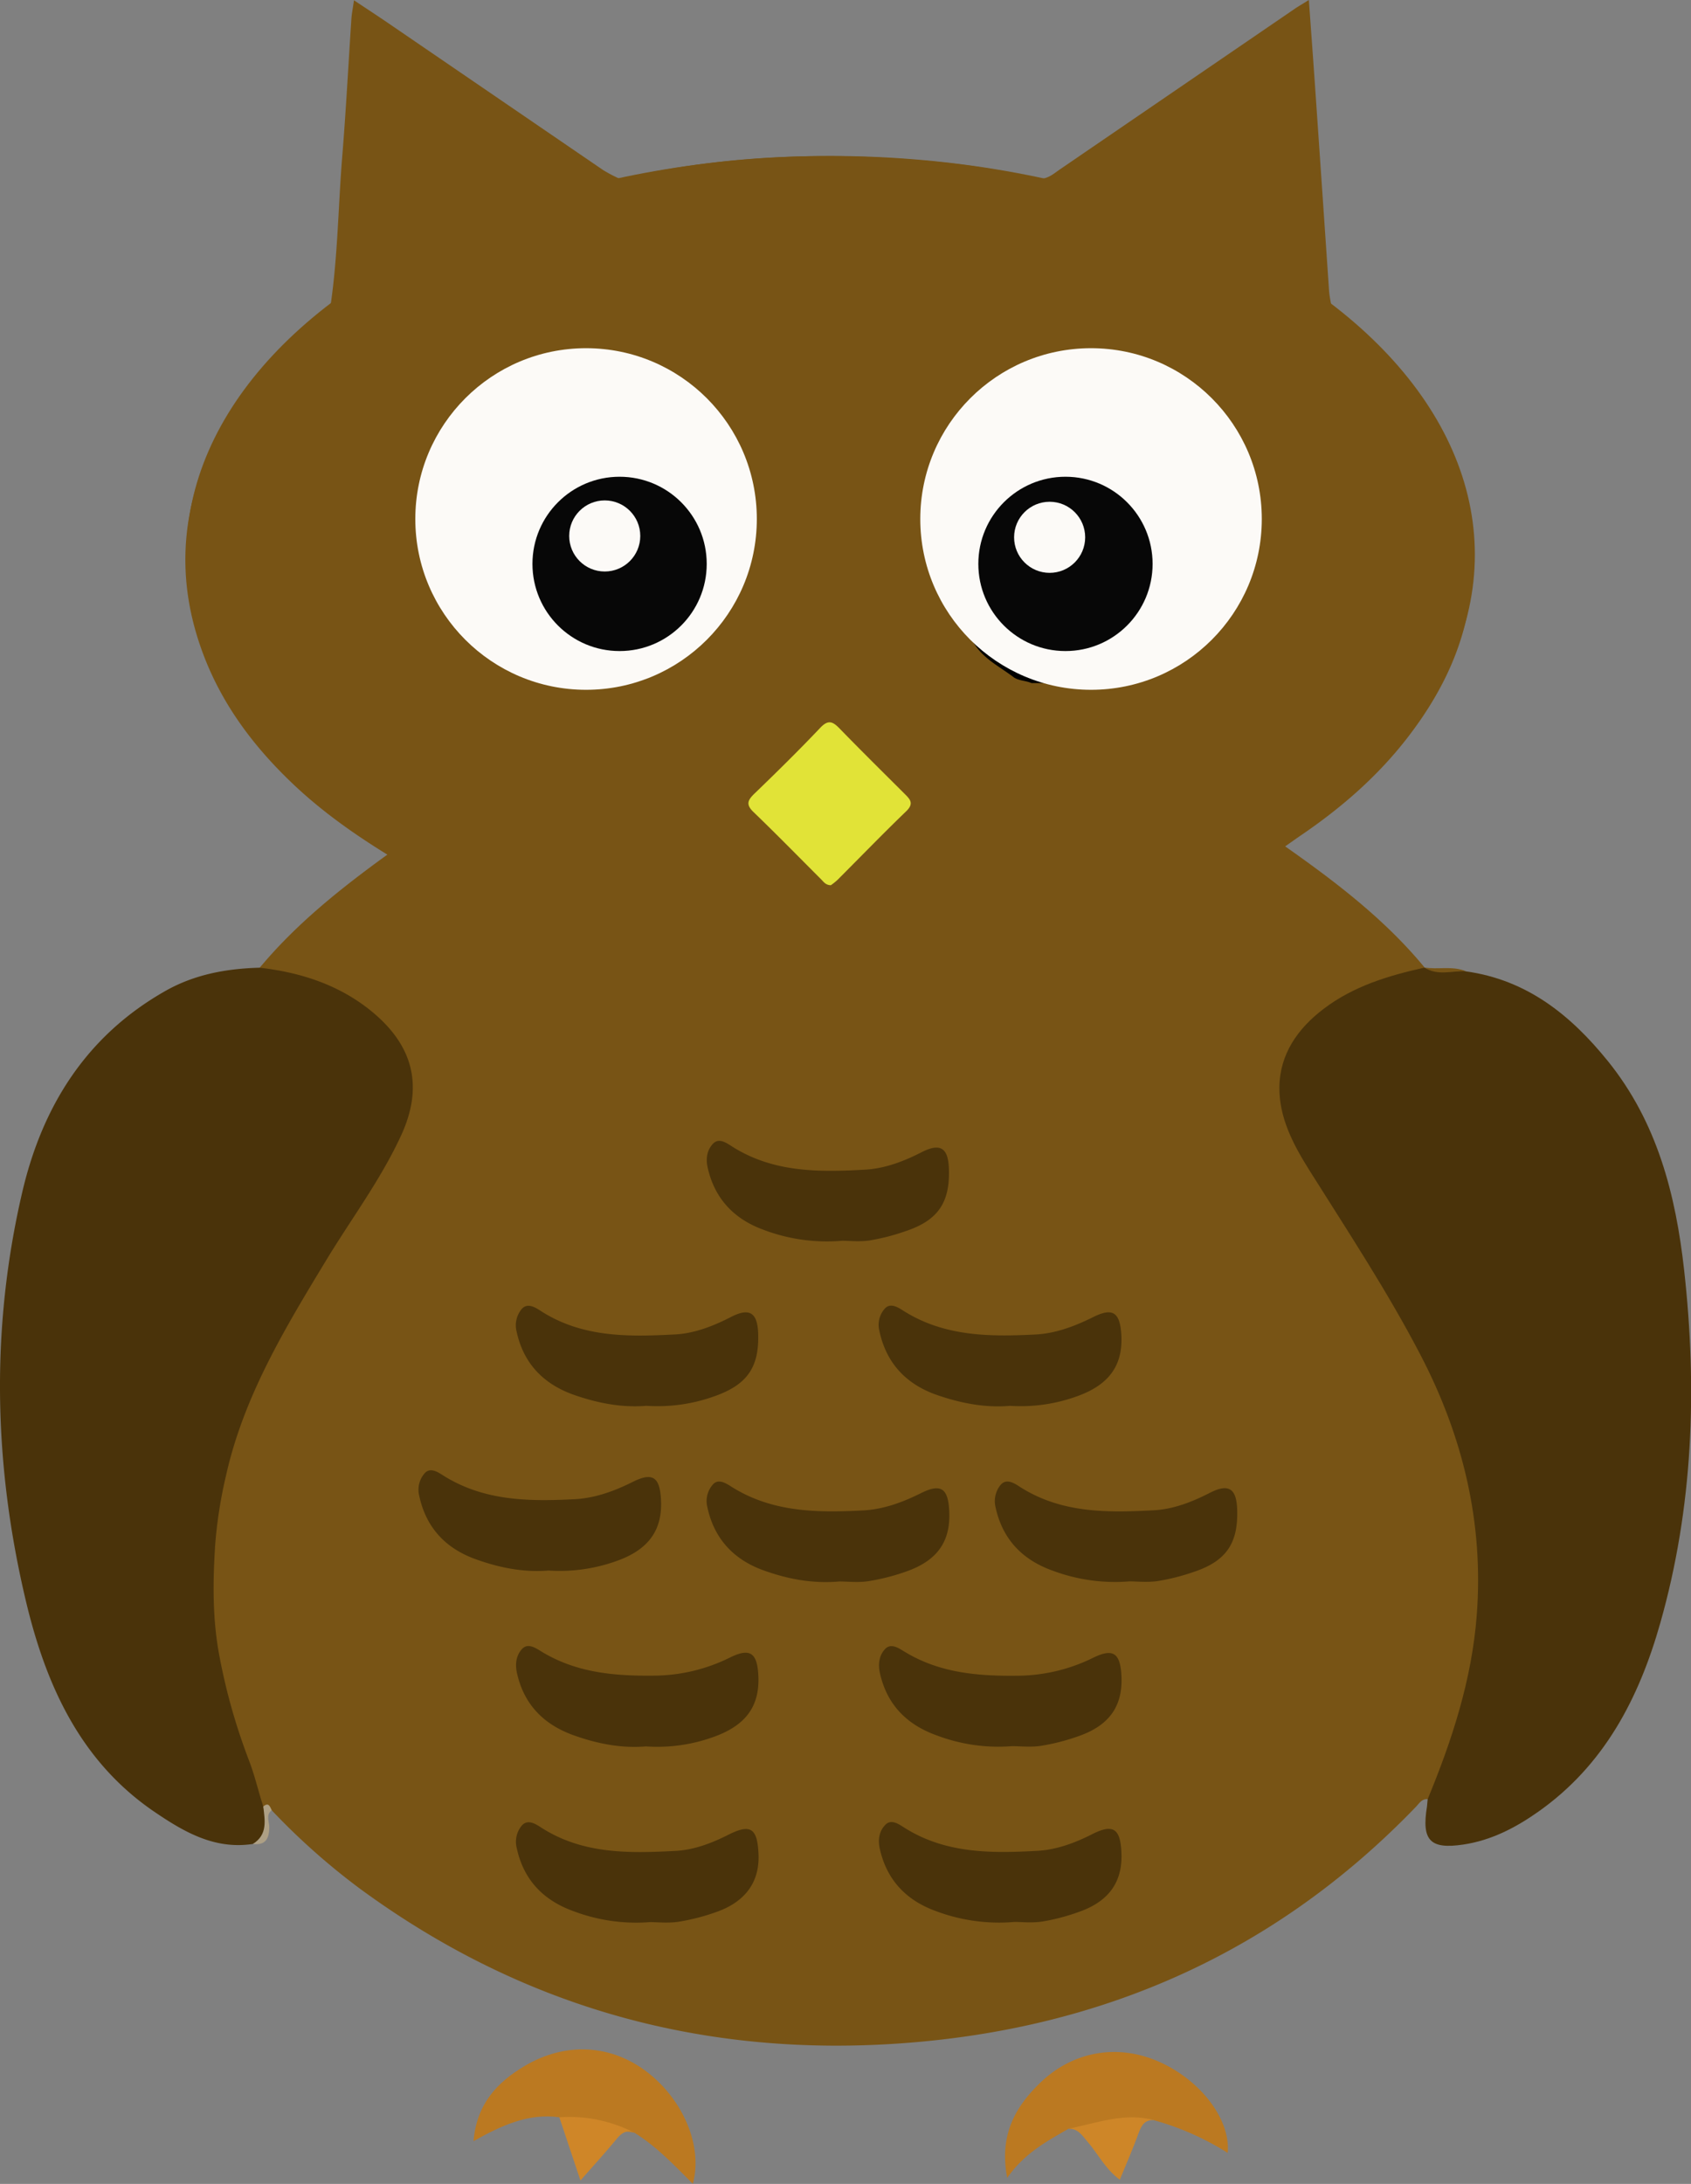<svg id="Layer_1" data-name="Layer 1" xmlns="http://www.w3.org/2000/svg" viewBox="0 0 602.4 777.79"><rect x="0" y="0" width="602.4" height="777.79" fill="#808080" stroke="none"/><defs><style>.cls-1{fill:#785415;}.cls-2{fill:#4a330a;}.cls-3{fill:#bb7921;}.cls-4{fill:#ce8628;}.cls-5{fill:#cf8628;}.cls-6{fill:#aea085;}.cls-7{fill:#775415;}.cls-8{fill:#e1e337;}.cls-9{fill:#fcfaf7;}.cls-10{fill:#070707;}</style></defs><title>Kurssipollo</title><path class="cls-1" d="M613.2,656.21c-2.14-.16-3.06,1.56-4.26,2.8-49.74,51.62-111,78.72-181.93,84.06C355.69,748.45,290.6,730.54,232.7,688a241.58,241.58,0,0,1-31.33-27.86c-1.48-1-3.68-.41-4.83-2.18-4.61-14.59-10-28.92-13.63-43.82-4.72-19.23-4.91-38.59-2.37-58,3.81-29.2,16.13-55.09,31.12-80,9.26-15.41,19.33-30.31,28.37-45.85,3.89-6.7,7.54-13.45,8.95-21.34,2.51-14-3.58-24.08-13.88-32.33-8.66-6.93-18.77-10.84-29.51-13.25-3-.67-6.26-.61-8.52-3.21,13-15.61,28.7-28.17,45.52-40.34-11.87-7.33-22.69-15-32.43-24.05-14.3-13.32-26-28.52-33-46.92-10.33-27.09-8.24-53.5,5.18-79,9.66-18.36,23.34-33.31,40-45.56,2.08-4.7,6.33-7.18,10.33-9.79,25.15-16.43,52.67-27.29,81.6-34.93,3.8-1,7.39.49,11-.39,31.92-7.41,64.26-9.41,96.88-7.4,17.67,1.09,35.24,3,52.45,7.42,22.09.29,41.5,9.9,61.21,18.09a185,185,0,0,1,35.3,19.9c3.28,2.3,6.1,4.81,8,8.36,29.6,23.21,49.94,51.65,50,90.93,0,23.34-9.09,43.59-23.18,61.78-10.56,13.65-23.42,24.82-37.62,34.51-1.82,1.24-3.61,2.52-5.88,4.11C580.68,329.71,598.06,343,612.08,360c-1.48,2.74-4.3,2.84-6.84,3.48-9.54,2.41-18.52,6-26.65,11.71-16,11.26-20.44,27.26-12.06,44.82,7.48,15.67,17.93,29.57,26.8,44.43,13.64,22.87,27.58,45.6,34.08,71.87a217.23,217.23,0,0,1,5.09,31.42c2.77,28.43-4.65,54.9-14.28,81.05C617.17,651.66,616.65,655,613.2,656.21Z" transform="translate(-104.6 -15.45)"/><ellipse class="cls-1" cx="295.9" cy="197.55" rx="229.5" ry="142"/><path class="cls-2" d="M613.2,656.21c8.7-21.09,15.73-42.56,17.48-65.58,2.5-32.91-4.95-63.63-20-92.54-11.85-22.76-26-44.2-39.67-65.92-5.73-9.13-10.78-18.72-10.64-29.56.16-11.7,6.42-20.77,15.76-27.86,10.71-8.14,23.14-11.85,36-14.71l-.08,0c4.77,2.35,10-.19,14.83,1.37,21.6,3,37.17,15.46,50.44,31.86,17.66,21.82,24.25,47.69,27.25,74.66,4.69,42.27,3.19,84.26-8.49,125.48-7.62,26.9-20,50.75-43.58,67.34-8.09,5.69-16.71,10.14-26.56,11.62-11.92,1.8-14.95-1.48-13-13.49C613.05,658,613.1,657.09,613.2,656.21Z" transform="translate(-104.6 -15.45)"/><path class="cls-2" d="M197.07,360.09c14.83,1.68,28.73,6.25,40.24,15.82,14.38,11.95,18.27,26.32,10.22,43.83-7.23,15.74-17.67,29.61-26.61,44.35-14.7,24.24-29.42,48.5-35.74,76.6a161.72,161.72,0,0,0-3.91,24.77c-.89,13.47-1,26.92,1.56,40.14a214.19,214.19,0,0,0,10.49,36.88c2.07,5.37,3.3,10.93,5.07,16.35,2.25,8.71,1.77,10.44-3.69,13.33-13.6,2.1-24.54-4.27-35.06-11.42-26.48-18-38.68-45.24-45.75-74.82-11.54-48.33-12.7-97.14-1.4-145.72,7.15-30.78,22.9-56,51.33-72C174.18,362.42,185.4,360.41,197.07,360.09Z" transform="translate(-104.6 -15.45)"/><path class="cls-1" d="M579.1,125.47c-19-15.52-40.51-26.33-63.38-34.71a245,245,0,0,0-41.08-11.64c3.18.2,5.35-1.84,7.71-3.46l83.58-57.14c1.25-.85,2.58-1.6,4.94-3.07.83,11.6,1.63,22.3,2.36,33q2.43,35.22,4.83,70.45C578.21,121.12,578.74,123.29,579.1,125.47Z" transform="translate(-104.6 -15.45)"/><path class="cls-1" d="M325.31,79.1a243.46,243.46,0,0,0-38.57,10.72c-23.15,8.27-45,19-64.38,34.39,2.58-17.55,2.72-35.3,4.15-52.95,1.34-16.33,2.18-32.7,3.27-49.06.13-1.95.53-3.88.92-6.65,4.4,2.93,8.24,5.44,12,8q38.39,26.24,76.77,52.48A53.46,53.46,0,0,0,325.31,79.1Z" transform="translate(-104.6 -15.45)"/><path class="cls-3" d="M303.86,769.51C293,768,283.53,772.26,273.29,778c1.1-13.18,8.33-20.84,18-26.64,14.76-8.84,31.16-7.87,44.13,2.26,12.76,10,19.61,26.38,16,39.58-6.7-6.71-13-13.35-20.83-18.2-6.88-1-13.56-3.06-20.5-3.67C307.86,771.17,305.66,771.06,303.86,769.51Z" transform="translate(-104.6 -15.45)"/><path class="cls-3" d="M485.28,773.57c-7.64,4.46-15.57,8.53-21.87,17.51-2.87-14.91,2.58-24.86,11.4-33.52,12.19-12,29-14.59,44.27-7.09,14.1,6.9,23.94,20.35,22.87,31.73a97.44,97.44,0,0,0-26.08-11.59c-3.78-1.39-7.25.73-10.84,1.16C498.46,772.55,492,773.89,485.28,773.57Z" transform="translate(-104.6 -15.45)"/><path class="cls-4" d="M485.28,773.57c10.1-2,20-5.92,30.59-3-3.23-.33-4.54,1.55-5.56,4.32-2,5.54-4.39,11-6.79,16.85-5.15-3.78-7.76-9.2-11.54-13.59C490.12,776,488.64,773.5,485.28,773.57Z" transform="translate(-104.6 -15.45)"/><path class="cls-5" d="M303.86,769.51A50.58,50.58,0,0,1,330.57,775c-2.67-1.1-4.43,0-6.19,2.08-3.88,4.73-8,9.24-13,14.93C308.63,783.8,306.25,776.66,303.86,769.51Z" transform="translate(-104.6 -15.45)"/><path class="cls-6" d="M194.7,672.16c5.31-3.32,4.26-8.39,3.69-13.33,1.9-1.64,2.38,0,3,1.31-2.2,1.77-.85,4.05-.86,6.13C200.51,670.17,199.24,672.75,194.7,672.16Z" transform="translate(-104.6 -15.45)"/><path class="cls-7" d="M626.83,361.37c-5-.24-10.13,1.73-14.83-1.36C616.9,360.86,622,359.32,626.83,361.37Z" transform="translate(-104.6 -15.45)"/><path class="cls-2" d="M334.88,516.12c-8.85.74-17.55-1-25.89-3.92-10.64-3.79-17.86-11-20.35-22.5a9.07,9.07,0,0,1,1.77-8c2.22-2.59,5.24-.37,7.17.85,14.76,9.35,31.2,9,47.56,8.15,6.94-.38,13.63-3,20-6.28,6.53-3.34,9.32-1.4,9.55,6,.39,12.07-4,18.22-15.58,22.3A59.68,59.68,0,0,1,334.88,516.12Z" transform="translate(-104.6 -15.45)"/><path class="cls-2" d="M466.09,699.93a63.88,63.88,0,0,1-28.2-3.9c-10.35-3.77-17.38-10.94-19.87-22.14-.76-3.41-.13-6.41,2-8.57s4.86-.13,6.67,1c14.73,9.35,31.15,9.2,47.52,8.29,6.72-.38,13.26-2.77,19.41-5.9,7.45-3.78,10-2.05,10.45,6.06.62,10.35-3.9,17.77-15.44,21.71a72.9,72.9,0,0,1-12.77,3.32C472.15,700.36,468.32,699.93,466.09,699.93Z" transform="translate(-104.6 -15.45)"/><path class="cls-2" d="M336.14,700A63,63,0,0,1,309,696.14c-10.64-3.8-17.85-11-20.32-22.53a9,9,0,0,1,1.81-8c2.23-2.54,5.24-.34,7.18.89,14.76,9.36,31.2,9,47.56,8.14,6.49-.33,12.82-2.71,18.78-5.72,8.06-4.08,10.4-2.3,10.8,6.85.45,9.91-4.69,16.83-14.47,20.43a75.87,75.87,0,0,1-14.05,3.68C342.57,700.43,338.73,700,336.14,700Z" transform="translate(-104.6 -15.45)"/><path class="cls-2" d="M334.72,637.42c-8.85.75-17.55-1-25.87-4-10.35-3.73-17.51-10.71-20.06-22-.78-3.42-.26-6.43,1.73-8.64,2.23-2.47,5.22-.17,7.2,1,12.29,7.41,25.7,8.58,39.61,8.44a61.66,61.66,0,0,0,27.32-6.45c7.05-3.48,9.61-1.72,10.08,6,.65,10.53-3.68,17.67-15.16,22A58.81,58.81,0,0,1,334.72,637.42Z" transform="translate(-104.6 -15.45)"/><path class="cls-2" d="M507,578.65a63.28,63.28,0,0,1-27.32-3.79c-10.65-3.77-17.86-11-20.39-22.46a9.2,9.2,0,0,1,1.72-8.06c2.21-2.66,5.25-.42,7.16.8,14.77,9.33,31.19,9.06,47.56,8.18,6.95-.38,13.63-3,20-6.27,6.57-3.34,9.36-1.45,9.6,6,.4,12.08-3.93,18.41-15.56,22.26A75.93,75.93,0,0,1,517,578.54C513.27,579.08,509.44,578.65,507,578.65Z" transform="translate(-104.6 -15.45)"/><path class="cls-2" d="M403.66,578.69c-9.89.84-18.58-.94-26.91-3.91-10.66-3.8-17.75-11.2-20.18-22.65a8.91,8.91,0,0,1,2-8c2-2.26,4.88-.27,6.64.83,14.53,9.16,30.65,9.26,46.85,8.42,7.25-.37,14.12-2.9,20.68-6.18,7-3.5,9.56-1.69,10,6.1.61,10.45-3.57,17.71-15.27,21.82A75.25,75.25,0,0,1,414,578.57C410.36,579.14,406.53,578.69,403.66,578.69Z" transform="translate(-104.6 -15.45)"/><path class="cls-2" d="M300,574.78c-8.85.75-17.54-1-25.87-4-10.67-3.8-17.76-11.2-20.19-22.64a8.86,8.86,0,0,1,1.95-8c2-2.29,4.88-.3,6.63.81,14.52,9.15,30.65,9.26,46.85,8.43,7.25-.38,14.12-2.9,20.68-6.18,7-3.5,9.55-1.7,10,6.07.65,10.43-3.77,17.69-15.22,21.91A59.7,59.7,0,0,1,300,574.78Z" transform="translate(-104.6 -15.45)"/><path class="cls-2" d="M464.43,516.13c-9,.79-17.9-1-26.44-4-10.66-3.82-17.71-11.27-20.12-22.7a8.7,8.7,0,0,1,2-8c2.05-2.16,4.88-.22,6.66.91,14.53,9.15,30.66,9.2,46.86,8.39,7.26-.36,14.1-2.95,20.67-6.22,7-3.48,9.48-1.63,10,6.2.62,10.4-3.77,17.59-15.32,21.85A58.76,58.76,0,0,1,464.43,516.13Z" transform="translate(-104.6 -15.45)"/><path class="cls-2" d="M465.15,637.33a62,62,0,0,1-27-3.88c-10.35-3.74-17.5-10.71-20.06-22-.77-3.42-.26-6.43,1.74-8.64,2.23-2.46,5.22-.17,7.2,1,12.28,7.41,25.69,8.58,39.61,8.44A61.69,61.69,0,0,0,494,605.87c7.05-3.48,9.6-1.72,10.08,6,.65,10.49-3.65,17.85-15.19,21.88a75.27,75.27,0,0,1-13.41,3.46C471.75,637.78,467.91,637.33,465.15,637.33Z" transform="translate(-104.6 -15.45)"/><path class="cls-2" d="M404.65,457.34a63.62,63.62,0,0,1-28.12-3.93c-10.35-3.78-17.36-11-19.84-22.17-.75-3.4-.11-6.43,2-8.55s4.86-.09,6.69,1.07c14.73,9.37,31.15,9.18,47.52,8.25,6.93-.4,13.65-2.94,20-6.2,6.65-3.4,9.46-1.57,9.73,5.76.46,12.13-3.86,18.51-15.42,22.35a76.19,76.19,0,0,1-12.78,3.3C410.78,457.77,407,457.34,404.65,457.34Z" transform="translate(-104.6 -15.45)"/><path class="cls-8" d="M400.59,330.71c-1.85,0-2.62-1.24-3.53-2.15-8-8-15.92-16.09-24.07-23.94-2.69-2.6-2.07-4.15.28-6.44,8-7.71,15.88-15.46,23.5-23.49,2.82-3,4.44-2.34,6.91.2,7.57,7.8,15.32,15.43,23,23.1,2,2,3.75,3.51.71,6.42-8.31,8-16.31,16.28-24.46,24.43A22.86,22.86,0,0,1,400.59,330.71Z" transform="translate(-104.6 -15.45)"/><path d="M481.24,258.72h-9.19c-2-.88-4.26-.78-6.16-1.94-5.51-4.25-12.06-7.09-15.36-14.13a49.5,49.5,0,0,1-3.67-10.44c-1.62-11.88,1.84-21.71,11.16-29.58,12.67-10.68,36.43-8.82,46,6.88,2.33,4.41,5.34,8.5,6.36,13.52q0,3.27,0,6.54C505.94,245.64,497.56,255.8,481.24,258.72Z" transform="translate(-104.6 -15.45)"/><path d="M290.89,229.57q0-3.27,0-6.54c1-5,4-9.11,6.37-13.51,13.78-20.86,46.43-17.24,55.87,6.33,2.16,5.4,1.3,10.89,1.3,16.38-.9,7.64-5.23,13.46-10.1,19-4.56,3.45-9.25,6.66-15.11,7.51H320C303.7,255.79,295.33,245.62,290.89,229.57Z" transform="translate(-104.6 -15.45)"/><circle class="cls-9" cx="208.78" cy="184.84" r="60.83"/><circle class="cls-10" cx="220.72" cy="200.83" r="31.04"/><circle class="cls-9" cx="388.67" cy="184.84" r="60.83"/><circle class="cls-9" cx="215.43" cy="190.88" r="12.66"/><circle class="cls-10" cx="379.56" cy="200.83" r="31.04"/><circle class="cls-9" cx="373.92" cy="191.36" r="12.66"/></svg>